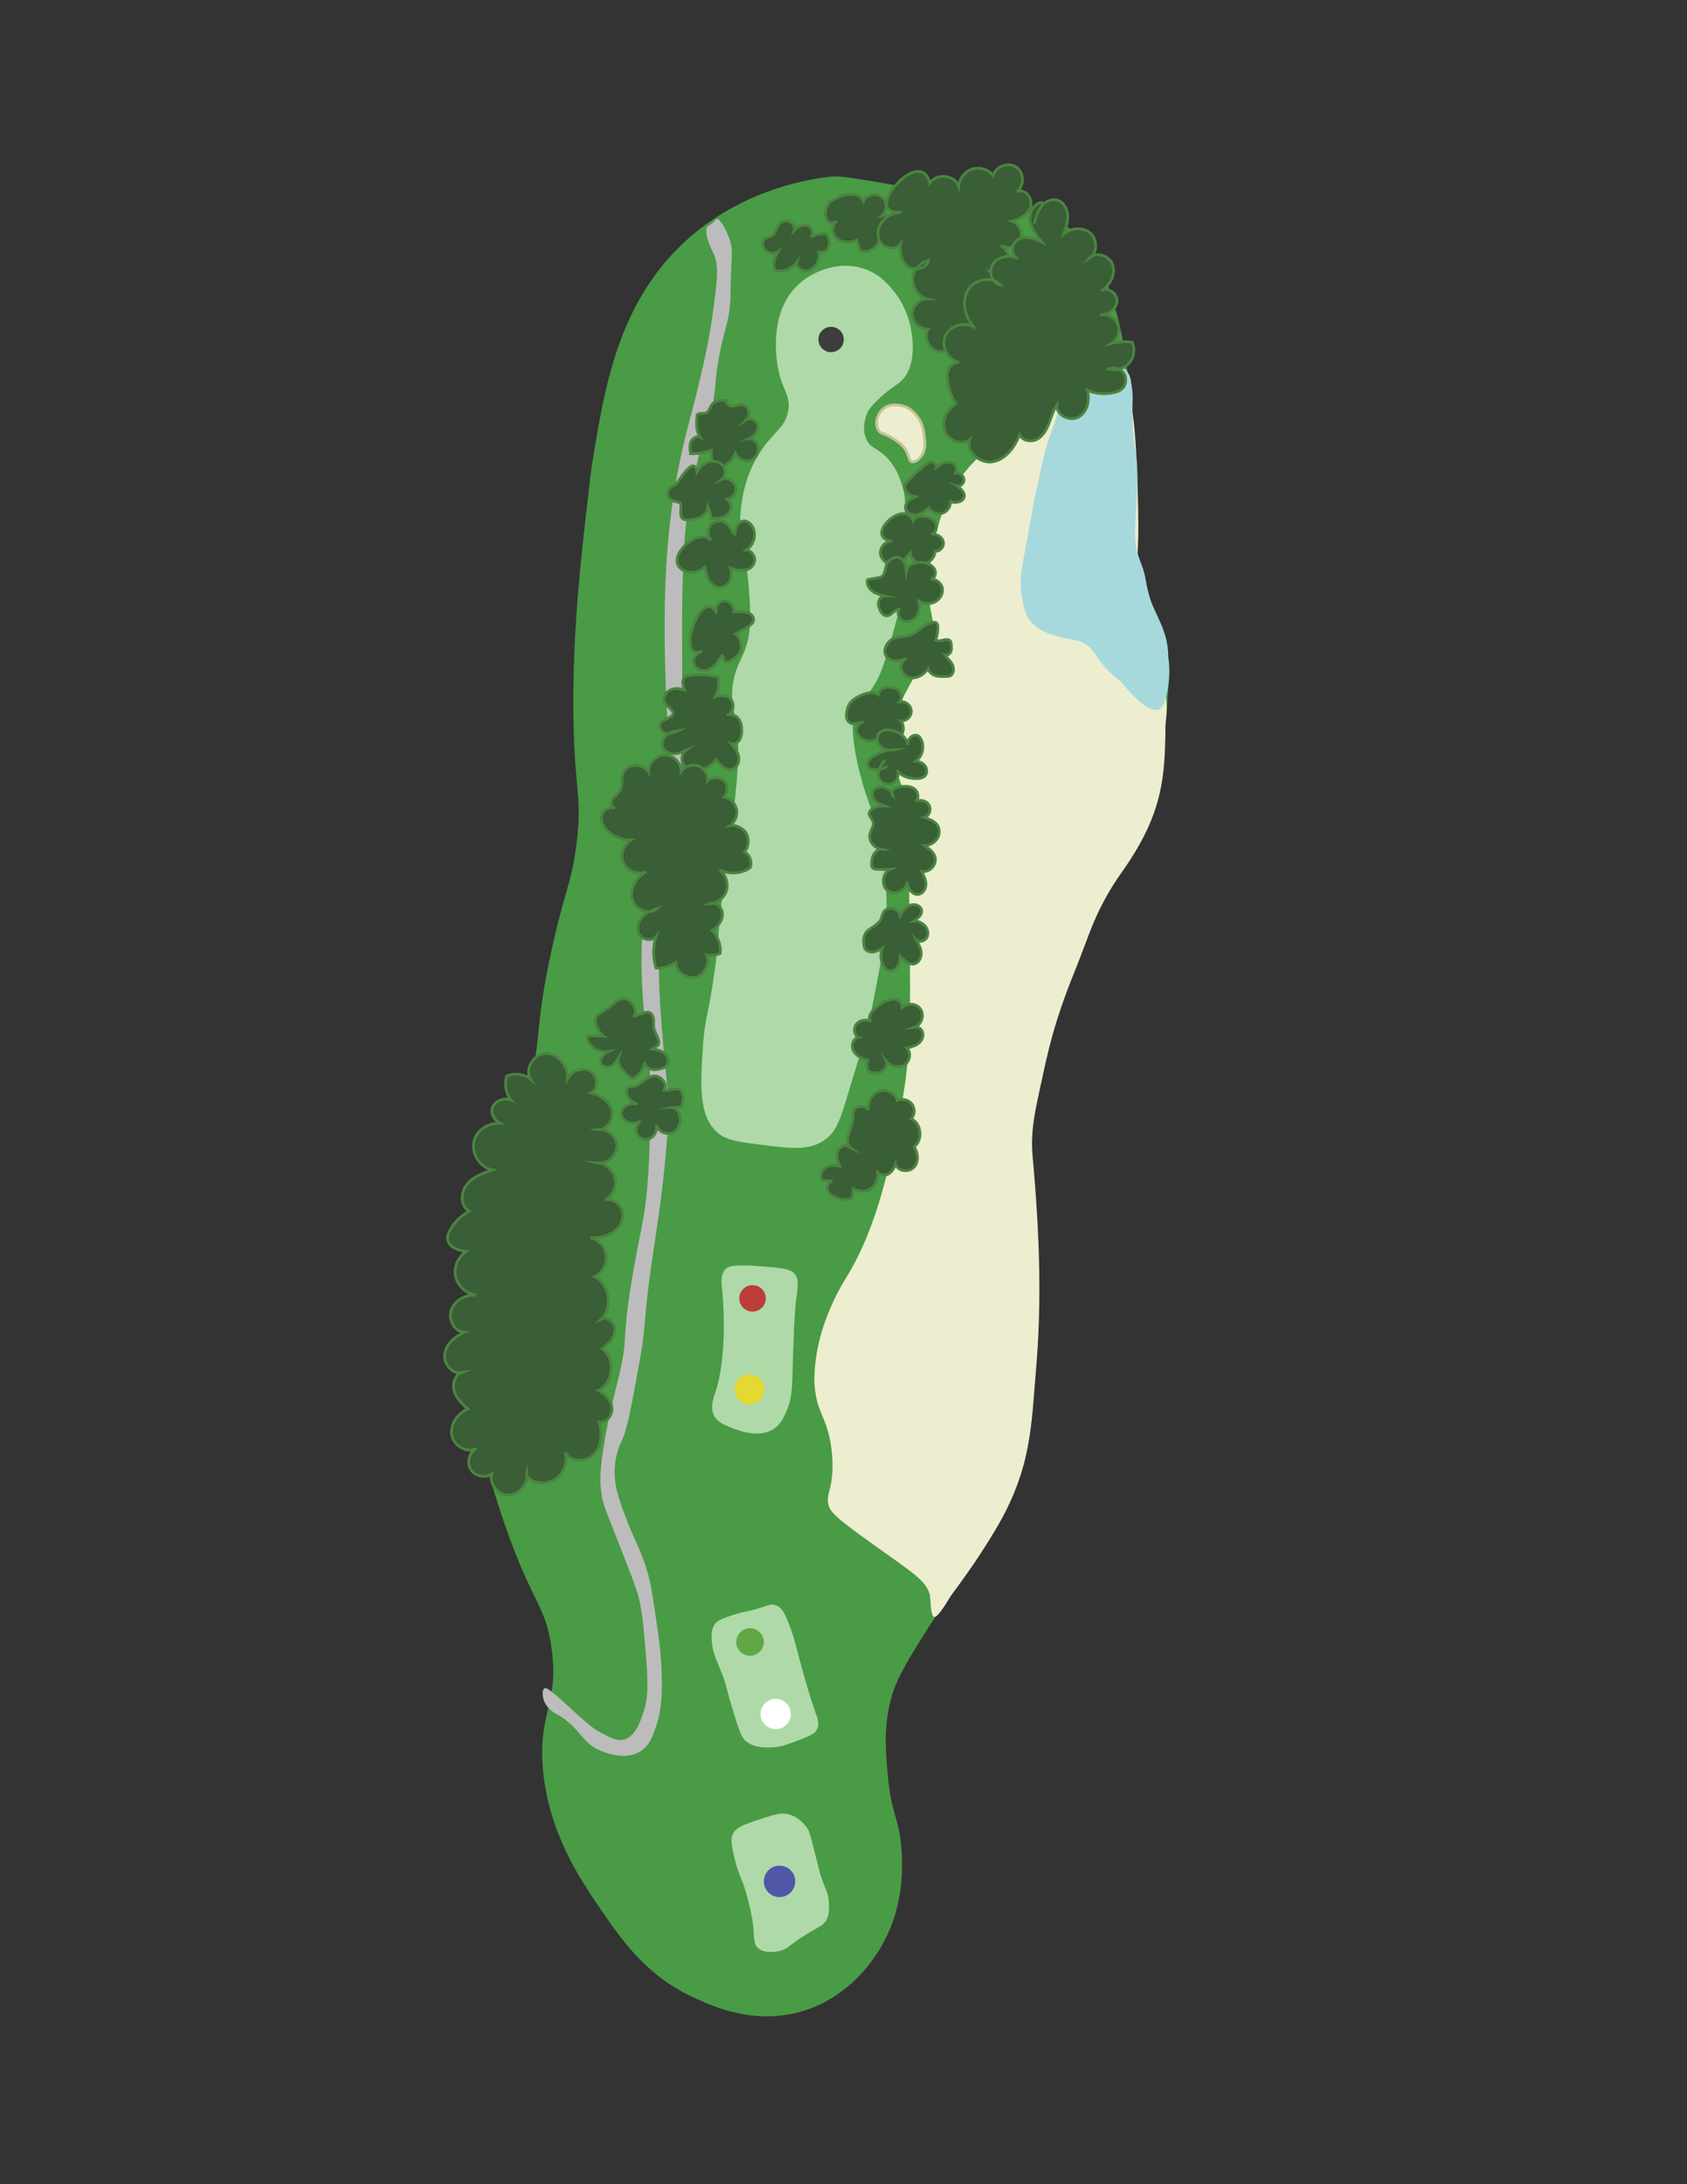 <?xml version="1.0" encoding="UTF-8"?> <svg xmlns="http://www.w3.org/2000/svg" xmlns:xlink="http://www.w3.org/1999/xlink" version="1.1" id="Layer_1" x="0px" y="0px" viewBox="0 0 612 792" style="enable-background:new 0 0 612 792;" xml:space="preserve"><rect x="0" y="0" width="612" height="792" fill="#333333" stroke="none"/> <style type="text/css"> .st0{display:none;} .st1{fill:#499B45;} .st2{fill:#AFD9A8;} .st3{fill:#ECEECF;} .st4{fill:#A7D9DC;} .st5{fill:#ECEECF;stroke:#C2C49B;stroke-miterlimit:10;} .st6{fill:#BCBCBC;} .st7{fill:#3A5E35;stroke:#4B8441;stroke-miterlimit:10;} .st8{fill:#BC3D39;} .st9{fill:#E5D832;} .st10{fill:#5FA845;} .st11{fill:#FFFFFF;} .st12{fill:#4F57A6;} .st13{fill:#3D3D3D;} </style> <g id="iYGzBi_00000096036718995629768690000011303229908648169859_" class="st0"> <image style="display:inline;overflow:visible;" width="264" height="610" id="iYGzBi_00000085236926627025152270000001134146647089205170_" transform="matrix(1.142 0 0 1.142 155 47.705)"> </image> </g> <path class="st1" d="M215,167c4.2-25.8,9.1-55.9,32-78c22.2-21.5,50-24.5,55-25c4.6-0.4,20.8,2.7,53,9c22,4.3,31.4,6.5,39,15 c4.8,5.4,6.6,10.9,10,22c1.4,4.4,6.3,21.1,6,45c-0.2,14.1-2,16.1-1,29c0.4,4.9,1,13.4,4,24c4.1,14.7,7.7,15.7,10,27 c1.5,7.6,1,13.7,0,26c-0.9,11.1-1.9,22.5-6,35c-4.6,14.1-8.4,14.7-18,33c-2.4,4.6-11.5,22.5-18,47c-2.9,11-6.5,25.2-7,44 c-0.4,15.7,1.9,16.4,2,41c0,11.6-0.4,21.2-1,33c-0.8,15.7-1.1,23.5-2,28c-3.3,17.2-10.5,29.7-16,39c-7.3,12.3-9.1,11.6-22,32 c-8.3,13.1-10.6,18.1-12,24c-2.4,9.6-1.7,17.7-1,26c1.3,15.2,4.2,15.9,5,27c0.4,5.7,1.5,21.6-8,37c-2.4,3.9-10.7,16.7-27,22 c-18.2,5.8-34-1.7-41-5c-17.1-8.1-25.8-21-34-33c-6.6-9.8-17.8-26.2-20-49c-2-21.3,6.1-24.2,3-45c-2.1-14.3-6.4-15.5-15-39 c-3-8.2-9.7-26.8-13-50c-1.8-13-4.6-33,0-57c5.1-26.2,12.7-24.5,20-56c4.6-19.9,1.9-21.8,8-50c4.7-21.8,7.1-23.9,9-38 c2.5-18.2-0.7-19.2-1-49c-0.2-29.2,2.6-54.4,5-75C214,174.6,214.4,170.4,215,167z"></path> <path class="st2" d="M285.9,149.1c1.1-5.8-2.1-7.2-3.7-15.8c-0.4-2.4-3.3-18.5,6.1-28.8c4.1-4.5,9.1-6.3,11-6.9 c2.2-0.7,8-2.4,14.6,0c5.3,1.9,8.3,5.5,10.1,7.7c1.9,2.3,4.7,6.4,6.1,12.2c0.5,2.2,3.2,14-2.8,20.3c-1.9,2-3.4,2.1-8.1,6.5 c-3.4,3.1-4.1,4.5-4.5,5.3c-0.2,0.5-2.4,5.3-0.4,9.7c1.5,3.3,3.8,3,7.3,6.5c4.1,4.2,5.4,9.2,6.1,11.8c1.2,4.7,0.5,7.1,0,14.6 c-0.8,13.1,1,12.4,0,21.5c-0.5,4.5-2,9.6-4.9,19.9c-2.4,8.5-3.6,11.3-5.3,14.2c-3.4,5.8-5,5.4-6.9,9.3c-1,2.1-2.7,6.8,1.2,22.7 c2.6,10.5,4.2,12.1,6.5,20.7c2.7,10.2,3,18.2,3.2,23.1c0.6,12.1-1.1,20.9-4.5,38.5c-1.9,10-4.5,18.6-9.7,35.7 c-2.6,8.6-4.1,12.9-8.5,15.8c-5.5,3.7-12.4,2.8-21.9,1.6c-9-1.1-13.4-1.7-16.6-4.5c-6.9-6-6.2-17.2-5.3-31.2 c0.6-9.8,1.8-10.4,4.1-26.4c1.9-13.2,1.1-13.2,3.2-30.4c2-16.5,2.8-17.3,4.1-30.4c1.2-12.4,1.8-18.6,1.2-25.1 c-0.9-10.3-2.9-12.6-1.6-19.9c1.3-7.5,4.1-8.6,5.7-17c0.2-1.3,0.9-5.3,0-16.6c-1.4-17.2-3.6-16.8-3.2-25.1 c0.2-3.7,0.6-14.6,7.3-24.7C280.6,156.4,284.7,155.4,285.9,149.1z"></path> <path class="st3" d="M408,133.7c-5.5-5.3-26.9,9.6-41,21.5c-12.2,10.3-19.7,16.7-24.3,28.4c-3.3,8.4-7.6,25.7-4.9,38.5 c0.3,1.6,1.3,5.4,0.4,10.1c-0.9,5-3.1,7.7-6.1,12.6c-1.5,2.5-6.5,10.8-8.1,17.8c-2.1,9.1,1.2,16.7,2.8,21.5 c2.8,7.8,2.9,23.2,3.2,53.9c0.3,29.5,0.5,44.3-2.8,61.7c-4,20.9-8.4,44.5-20.3,63.7c-1.2,2-9.2,14.7-11,30c-0.4,3.6-0.8,7.3,0,12.2 c1.2,7,3.7,8.6,5.3,17c1,5.4,0.8,9.6,0.8,10.5c-0.3,7.2-2.1,8.4-1.6,11.8c0.4,3.1,2.2,5,16.2,15c14.8,10.6,19.2,13.1,20.7,18.3 c0.3,1,0.2,7.9,1.6,8.1c1.6,0.2,5.5-6.9,6.1-7.7c5.7-7.7,11.3-15.7,16.6-24.7c12.6-21.5,12.5-36.8,14.2-56.8 c2.1-24.1,1.5-48.1-1.2-77.9c-0.8-8.9,0.8-15.8,2.8-25.1c2.6-11.8,4.5-22.3,12.6-42.2c5.3-13,7.2-21.8,17-35.7 c15-21.1,15.6-34.6,15.8-52.7c0-2.8,0.7-4.4,0.4-8.5c-1.7-23.3-7.9-30.7-10.1-49.1c-1-8.3,0.4-3.5-0.4-29.2 c-1.1-34.7-3.1-25.5-2.4-36.1C410.6,137,409.3,135,408,133.7z"></path> <path class="st4" d="M407.6,133.3c-4-3-14.8,3.8-20.7,10.5c-3,3.5-3.1,6.3-5.3,12.2c-2,5.2-2.8,8.7-5.7,21.9 c-1.2,5.5-0.1,0.5-4.9,26.4c-0.4,2.4-1.2,6.3-0.4,11.4c0.6,3.9,1.2,7.7,4.1,10.5c3.8,3.8,10.6,5,14.2,5.7c1.2,0.2,2.5,0.4,4.1,1.2 c2.9,1.5,4,3.8,5.7,6.1c3,4.3,6.4,6.8,8.1,8.1c0,0,12.9,17.1,15.8,6.9c1.4-4.8,2.1-10,1.2-16.2c0-9-4.6-14.9-6.5-20.7 c-2-6.3-1.2-7.4-3.2-12.6c-3.4-8.6-2.3-11.1-1.6-26.8c0.7-16.3-2.2-15.1-1.6-33.7C410.9,139.5,409.7,135,407.6,133.3z"></path> <path class="st5" d="M318.7,156c-1.3-2-0.7-5.3,1.2-7.3c2.6-2.7,6.5-1.8,7.3-1.6c3.2,0.7,4.9,3.1,5.7,4.1c1.9,2.5,2.2,5.1,2.4,7.3 c0.3,2.3,0.5,4.5-0.8,6.5c-0.8,1.2-2.4,2.8-3.7,2.4c-1.2-0.3-0.8-2.1-2.4-4.5c-1.1-1.7-2.5-2.6-4.1-3.7 C321,157,319.7,157.6,318.7,156z"></path> <path class="st2" d="M259.5,504.9c4.6-13.7,2.8-34.5,2.4-38.1c-0.2-1.9-0.5-4.6,1.2-6.5c1-1.1,2.8-1.9,12.2-1.2 c7.6,0.6,11.4,0.9,13,2.8c1.7,2.2,1.1,4.6,0.4,10.5c-0.5,4.7-0.8,11.8-1.2,26c-0.2,4.9-0.2,9-2.4,13.8c-1.1,2.3-2,4.2-4.1,5.7 c-5.5,4-13.4,0.7-16.2-0.4c-2.4-1-4.5-1.9-5.7-4.1C257.5,510.3,258.9,506.8,259.5,504.9z"></path> <path class="st2" d="M262.3,607.9c-2-5.4-3.7-7.9-4.1-13c-0.2-2.8,0.1-4.6,1.2-6.1c0.5-0.7,1.3-1.4,5.3-2.8 c4.7-1.7,5.5-1.3,10.5-2.8c3.7-1.1,4.6-1.7,6.1-1.2c2.2,0.7,3.3,3,4.1,4.9c2.6,6,3.5,10.6,4.5,14.2c3.7,14,6.1,20.3,6.1,20.3 c0.5,1.3,1.4,3.6,0.4,5.7c-0.5,1.1-1.5,1.9-6.1,3.7c-4.8,1.8-7.2,2.7-9.7,2.8c-2.7,0.1-6.6,0.3-9.7-2c-1.6-1.2-2.4-2.7-4.9-11 C262.9,610.4,263.7,611.5,262.3,607.9z"></path> <path class="st6" d="M256.7,82.2c0.4-0.4,1.8-1.1,3-2.6c0.1-0.1,0.1-0.2,0.3-0.2c1.1-0.3,3.7,4.1,4.9,8.1c0.8,2.7,0.6,4.5,0.4,9.3 c-0.5,10.5-0.1,9.2-0.4,13c-0.6,7.1-1.8,8.6-3.7,17.8c-2.4,12-0.9,11.4-3.2,21.5c-1.6,7-2.4,7.7-4.9,17.8c-0.7,3-1.8,7.7-2.8,13.4 c-1.8,10.1-2.2,18.1-2.4,23.5c-0.7,17.3-0.4,27.8-0.4,43.8c-0.1,19-0.1,28.5-0.8,35.3c-0.9,8-2.6,12.9-4.9,29 c-1.1,7.8-1.6,12.4-2,16.4c-0.3,3.1-0.8,10.5-0.8,20.3c0,12.4,1,23.5,2,34.5c0.8,8.7,1,9.5,1.2,14.2c0.4,9.6-0.3,17.1-0.8,22.7 c-1.5,15.6-3.4,27.4-4.5,34.5c-3.7,24.7-2.2,24.5-4.9,39.3c-2.9,16-4.3,24-6.5,28.8c-0.5,1.1-2,4.2-2.4,8.5 c-0.6,5.6,0.8,10,1.6,12.6c4.6,14,7.3,16.6,10.1,26c1.4,4.6,2.1,10,3.7,20.7c1.2,8.3,1.6,13.9,1.6,19.9c0,6.6-0.5,10.9-2,15.4 c-1.4,4-2.5,7.3-5.7,9.3c-4.8,3.1-10.9,1.1-13,0.4c-8.7-2.8-8.3-8.8-17.4-13.8c-0.8-0.5-3.3-1.8-4.5-4.5c-0.8-1.9-0.9-4.4,0-4.9 c0.7-0.4,1.9,0.6,4.1,2.4c4,3.5,6.9,6.2,8.1,7.3c2.9,2.6,5.1,4.7,8.5,6.5c3.4,1.8,5.7,3,8.1,2.4c4.4-1.1,6.3-7.3,7.3-10.5 c1.4-4.5,1.6-8.7,0.8-19.1c-0.9-11-1.3-16.5-2.8-22.3c-0.8-3.1-3.1-9-7.7-20.7c-4.1-10.5-5.1-12.4-5.7-16.6c-0.7-4.8-0.5-9,0.8-17 c1.9-12.3,4.1-19.3,5.7-26.4c3.3-14.1,0.8-12.1,4.5-34.1c2.7-16.5,4.5-20.5,5.7-34.5c0.5-5.8,0.6-11.1,0.8-16.2 c0.2-7.6,0.5-15.8,0-25.1c-0.5-9.3-1.1-8.6-2-19.9c-0.7-9.1-1.6-20.2-0.4-33.3c0.3-3.1,1.3-8.7,3.2-19.9c4.3-24.5,5.6-28.1,6.1-37.3 c0.4-7.4-0.2-9.2-0.8-22.3c-0.1-1.3-1.2-24.9-0.4-43.8c0.4-9.8,1.4-31.9,8.5-58.4c1.1-4.2,6.8-24.8,8.9-41.4 c1.4-10.5,2.1-15.8,0-20.3C258.4,91.3,254.9,83.9,256.7,82.2z"></path> <path class="st2" d="M266.4,673.6c-1-4.6-1.5-6.9-0.4-8.9c1.3-2.3,4.4-3.3,10.5-5.3c4.6-1.5,6.9-2.2,9.3-1.6c4.2,1,6.5,4.3,6.9,4.9 c0.9,1.3,1.2,2.4,2,5.7c1.9,7.2,2.8,10.8,2.8,11c1.8,5.7,3,6.6,3.2,10.5c0.1,2.1,0.2,4.1-0.8,6.1c-1.3,2.5-3,2.6-8.5,6.1 c-5.3,3.4-5.6,4.6-8.5,5.3c-0.8,0.2-5.6,1.3-8.1-1.2c-1.5-1.6-1.1-3.5-1.6-8.1c-0.4-3.5-1-5.8-2-9.7 C269.4,681,267.9,680.2,266.4,673.6z"></path> <path class="st7" d="M284.3,80.2c2-0.6,4.5,1.4,3.8,3.4c1.3-1.4,3.2-2.4,4.9-1.8c1.8,0.6,2.5,3.4,0.9,4.3c1.8-1.1,3.9-1.6,6-1.3 c0.8,1.4,1.3,3.1,0.8,4.6s-2.3,2.6-3.7,2.1c0.6,2.8-1.2,6-4,6.6c-1.9,0.4-4.4-1.1-3.9-3c-1.5,2-3.9,3.2-6.4,3.2 c-0.6,0-1.2-0.1-1.6-0.5c-0.3-0.4-0.4-0.9-0.4-1.4c0-1.8,0.5-3.5,1.4-5c-2,1.4-5.3-0.3-5.4-2.7c-0.1-3,2.5-2.3,3.9-3.7 C281.9,83.3,281.9,80.9,284.3,80.2z"></path> <path class="st7" d="M313.2,73c1.1-2.3,4.6-3.2,6.6-1.6c2.1,1.6,2.2,5.1,0.2,6.8c1.3-0.3,2.7-0.3,3.9,0.3c1.2,0.6,2.1,1.8,2.1,3.1 c0,2.4-2.9,3.9-5.3,3.8c-0.5,0-1,0-1.3,0.3c-0.3,0.3-0.3,0.7-0.4,1.1c-0.5,2.9-3.8,5.1-6.7,4.3c-0.7-1.3-1.2-2.6-1.5-4 c-2.3,0.9-5.1,1-7.1-0.5c-2-1.5-2.3-5.1-0.1-6.3c-4.7,2.7-5.5-5-2-7.4C304.6,70.8,311.3,68.7,313.2,73z"></path> <path class="st7" d="M337.3,66.5c2.2-3.9,9.2-3.1,10.5,1.1c0.2-2.8,2.2-5.4,4.9-6.3c2.7-0.8,5.8,0.1,7.6,2.3c1-3.3,5.5-5,8.4-3 s3,6.8,0.2,8.9c2.7-1.4,5.9,2.3,5,5.3s-3.9,4.6-6.9,5.4c2.7,0.8,4.3,4.2,3.1,6.7s-4.8,3.6-7.1,2.1c2.4,1.5,4,4.5,3.2,7.2 c-0.8,2.7-4.5,4.3-6.8,2.7c2.3,3.2,0.7,8.4-3,9.8c-1.9,0.7-4.8-0.9-3.8-2.6c1,2.3,1.6,4.7,1.7,7.1c0.1,2.4-0.3,5.1-2,6.8 c-1.7,1.7-5.2,1.7-6.3-0.4c1.8,3.3-1.1,8.1-4.9,7.9c-3.8-0.1-6.4-5.1-4.3-8.2c-2.9,0.2-5.8-2.3-5.9-5.2c-0.1-2.9,2.5-5.7,5.5-5.7 c-3.1-0.8-5.4-4-5.3-7.2c0.1-3.2,2.6-6.1,5.8-6.8c-0.7,3-4.9,4-7.4,2.3c-2.5-1.8-3.3-5.2-2.8-8.3c-1.7,2.2-5.5,1.9-7.1-0.3 c-1.7-2.2-1.3-5.5,0.4-7.7c1.7-2.2,4.5-3.3,7.2-3.6C311.4,78.7,334.1,52,337.3,66.5z"></path> <path class="st7" d="M375.2,81.1c0.6-2.1,1.2-4.3,2.5-6.1s3.6-3,5.7-2.5c2.3,0.6,3.7,3,3.9,5.4c0.2,2.4-0.6,4.7-1.4,6.9 c2.7-2.2,7.1-2.6,9.7-0.2c2.6,2.3,2.6,7.3-0.5,9.1c2.4-2.8,7.6-1,8.6,2.5c1.1,3.5-1.1,7.3-4.2,9.3c2.3-1.7,6,1,5.7,3.8 c-0.3,2.9-3.3,4.9-6.1,4.9c2.6-0.5,5.4,1,6.4,3.4s0,5.5-2.2,6.9c2.4-0.6,5-0.7,7.4-0.4c1.2,2.5,0.7,5.6-1.1,7.6s-4.8,2.9-7.4,2.1 c1.9-0.9,4.5-0.1,5.6,1.7c1.1,1.8,0.7,4.4-1,5.7c-0.8,0.7-1.9,1-2.9,1.2c-3.2,0.7-6.5,0.4-9.5-0.9c1.1,3.5,0.1,7.9-3.1,9.7 c-3.2,1.8-8.2-0.6-7.9-4.3c-1.4,2-2,4.4-2.9,6.7c-0.9,2.3-2.2,4.6-4.3,5.7c-2.2,1.1-5.3,0.6-6.3-1.7c-1.7,4.4-4.9,8.8-9.5,9.8 c-4.6,1-10.2-3.5-8.6-8c-3,2.3-7.9,0.3-9.1-3.3c-1.2-3.6,0.9-7.7,4.1-9.7c-1.5-2.4-2.6-5.2-3-8c-0.2-1.6-0.3-3.2,0.4-4.7 c0.7-1.4,2.2-2.5,3.8-2.3c-4.1-0.8-6.8-6-5-9.8c1.8-3.8,7.4-5.2,10.7-2.6c-3.4-3.5-5-9.1-2.8-13.4c2.2-4.3,9-5.9,12.2-2.2 c-3.3-0.5-4.7-5.1-2.8-7.8c1.9-2.7,6-3.3,9-1.9c-2.9-0.8-2.5-5.5,0.1-6.9c2.6-1.4,5.8-0.4,8.5,0.9c-1.9-2.3-3.9-4.9-4.3-7.9 c-0.3-3,1.8-6.5,4.8-6.4"></path> <path class="st7" d="M259,146c1.3-0.8,3-0.9,4.6-0.8c-0.5,1.1,1,2.2,2.2,2.1c1.2-0.1,2.4-0.7,3.6-0.5c2.2,0.4,3.1,3.7,1.5,5.3 c1.6-1,3.9,0.6,4,2.5s-1.4,3.6-3.1,4.4c0.7-0.1,1.5,0.3,2,0.8c1.9,1.8,1.5,5.3-0.6,6.7c-2.2,1.4-5.5,0.2-6.4-2.2 c-0.7,1.4-1.5,2.9-2.8,3.8c-1.2,1-3.1,1.4-4.4,0.4c-1.6-1.1-1.6-3.4-1.5-5.3c-2.4,1-5,1.4-7.6,1.3c-0.2-1.4-0.4-2.9,0.1-4.2 s2.1-2.4,3.4-1.8c-1.5-2.1-1.4-4.9-1.2-7.5c0.1-1.8,2.6-0.6,3.6-1.4C257.8,148.6,257.6,146.8,259,146z"></path> <path class="st7" d="M337.7,167.4c1.1,0,2.3,1,2,2.1c1-0.8,2.2-1.6,3.4-1.8c1.1-0.2,2.3-0.1,3.1,0.7c0.8,0.7,1.1,2.1,0.4,3 c1.4-0.1,2.9,0.9,3.1,2.3c0.2,1.4-1.2,2.9-2.6,2.5c1.4,0.9,3,2.3,2.7,3.9c-0.4,2-3.1,2.5-5,1.8c0.1,1.9-1.2,3.7-3,4.2 c-1.8,0.5-3.9-0.3-4.8-2c-1.3,1.1-2.8,2.3-4.5,2.6c-1.7,0.3-3.8-0.7-4-2.4c-0.2-1.1,0.5-2.3,1.4-3c0.9-0.7,2-1.1,3.1-1.4 c-2.3,0.8-5.1-1.5-4.8-3.9C328.5,174.8,336.4,167.4,337.7,167.4z"></path> <path class="st7" d="M252.8,171.2c0.9-1.7,2.3-3.1,4.1-3.7c1.8-0.6,4-0.2,5.2,1.2c1.2,1.4,1.2,3.9-0.3,5.1c1.9-0.8,4.4,0.5,5,2.5 s-0.9,4.4-3,4.7c0.9,0.8,1.5,2,1.4,3.2c-0.2,1.5-1.4,2.7-2.8,3.3s-3,0.5-4.5,0.5c0-1.5-0.4-2.9-1.1-4.3c-0.1,1.6-1.2,3-2.6,3.8 s-3,1-4.6,1c-0.6,0-1.3,0-1.8-0.3c-1.7-1.1-0.3-3.9-1-5.8c-0.1-0.4-4-0.4-4.5-2.6c-0.8-3.1,2-3.1,3.4-4.8 C246.5,174.2,251.9,164.7,252.8,171.2z"></path> <path class="st7" d="M331.2,188.8c0.6-1.3,2.3-1.7,3.7-1.6c1.7,0.1,3.5,0.8,4.4,2.3c0.9,1.5,0.3,3.8-1.4,4.2 c1.8-0.2,3.8,0.9,4.3,2.6c0.5,1.8-1.2,3.9-3,3.5c0,2.3-1.9,4.4-4.2,4.6c-2.3,0.2-4.5-1.6-4.8-3.9c-1.5,1.9-3.2,3.9-5.6,4.2 c-2.4,0.3-4.9-1.5-5.2-3.9c-0.3-2.4,2-4.8,4.4-4.5C312.8,195,327.9,180.5,331.2,188.8z"></path> <path class="st7" d="M246.6,205.8c1.3,1.4,3.4,1.9,5.3,1.6c1.4-0.2,2.8-0.8,3.8-1.8c0.3,1.6,0.6,3.3,1.4,4.7 c0.8,1.4,2.2,2.6,3.8,2.7c1.6,0.1,3.2-0.9,3.9-2.4c0.7-1.4,0.7-3.2,0.2-4.7c1.6,0.7,3.3,1,5,0.8c0.5-0.1,1-0.2,1.4-0.3 c1.5-0.6,2.5-2.2,2.4-3.8c-0.2-1.6-1.5-3-3.1-3.2c2.7-1.6,3.8-5.4,2.4-8.2c-0.6-1.2-1.7-2.2-3-2.3c-2.2-0.1-3.4,2.6-3.5,4.8 c-1.2-0.8-1.6-2.4-2.6-3.5c-1.5-1.6-4.3-1.7-5.9-0.2c-1.6,1.5-1.6,4.3-0.1,5.9C253.5,191.2,242.2,201.2,246.6,205.8z"></path> <path class="st7" d="M322.1,203.8c1.1-1.4,3.1-2.2,4.6-1.4c1.5,0.9,1.9,2.9,2.1,4.7c0.4-2.7,3.9-3.6,6.6-3c1.5,0.3,3,1,3.7,2.4 c0.7,1.4,0,3.4-1.5,3.6c2-0.3,4,1.4,4.3,3.3c0.3,2-1,4-2.8,4.9s-4,0.7-5.8-0.3c0.4,1.8,0.3,3.7-0.6,5.2s-2.8,2.6-4.6,2.1 c-1.7-0.5-2.9-2.7-1.9-4.3c-1.7-0.2-2.7,2.2-4.4,2.3c-1.3,0.1-2.2-1.2-2.7-2.4c-0.4-1-0.6-2-0.3-3c0.3-1,1.2-1.8,2.2-1.8 c-1.6-0.4-3.2-0.8-4.5-1.7c-1.3-1-2.2-2.6-1.8-4.2c0.1-0.2,4.8-0.6,5.4-1.3C321.3,207.9,321,205.2,322.1,203.8z"></path> <path class="st7" d="M260,222.5c-0.9-1.8,0.5-4.3,2.5-4.6c2-0.3,4,1.7,3.7,3.8c1.4,0.3,2.9,0.1,4.4,0.3c1.4,0.2,3,1.3,2.8,2.8 c-0.1,1.2-1.3,2-2.3,2.6c-1.4,0.8-2.9,1.7-4.3,2.5c2.3,1.7,2.8,5.3,1,7.5c-0.7,0.9-1.7,1.5-2.6,2.1c-0.9,0.5-2.3,0.9-2.6,0 c-0.3-0.7,0-2-0.7-1.8c-0.9,1.4-1.8,2.8-3,3.9c-1.2,1.1-2.9,1.8-4.5,1.4c-1.6-0.3-3-1.8-2.8-3.5c0.2-1.6,1.7-2.7,3.1-3.5 C244.5,240.3,254.8,211.5,260,222.5z"></path> <path class="st7" d="M338.4,225.7c0.4-0.1,0.9-0.1,1.2,0.1c0.5,0.3,0.6,0.9,0.6,1.5c0.1,1.7-0.2,3.3-0.8,4.9 c1.8,0.7,4.3-1.2,5.4,0.3c0.2,0.4,0.3,0.8,0.3,1.3c0.1,0.9,0.2,1.8-0.2,2.6c-0.4,0.8-1.3,1.4-2.1,1.1c0.8,1.2,2.1,2.2,2.7,3.5 s0.6,3.3-0.7,4c-0.5,0.3-1.1,0.3-1.7,0.3c-1.3,0-2.6,0.1-3.8-0.3c-1.2-0.4-2.3-1.3-2.6-2.6c-1.1,1.6-2.7,2.9-4.6,3.3 s-4.1-0.5-4.9-2.2c-0.9-1.7,0-4.2,1.8-4.7c-2.5,0.9-5.7,1.5-7.3-0.6c-1.7-2-0.2-5.3,2.1-6.5c2.3-1.2,4.8-0.6,7.1-1.7 C333.8,228.7,334.9,226.2,338.4,225.7z"></path> <path class="st7" d="M321.5,249.3c1.5-0.3,3.2,0,4.4,1c1.1,1,1.5,3,0.5,4.2c2-0.4,4.1,1.2,4.2,3.3s-1.9,3.8-3.9,3.6 c1.9,2,1,5.7-1.4,6.9c-2.5,1.2-5.7-0.3-6.7-2.8c0.5,0.8,0.1,2-0.7,2.5c-0.8,0.6-1.8,0.7-2.7,0.6c-1.8-0.1-3.7-1.2-4.3-2.9 c-0.6-1.7,0.7-4,2.5-3.9c-2.6-0.1-4.4,1.8-6-0.7c-0.8-1.2-0.1-4.4,0.6-5.6c1.6-2.9,8.4-5.7,10.7-3.6 C319,250.3,320,249.5,321.5,249.3z"></path> <path class="st7" d="M240.8,253.6c0-1.6,1.3-3,2.8-3.6c1.5-0.6,3.2-0.3,4.7,0.2c-0.6-1.6-1.1-3.7,0.2-4.7c0.5-0.3,1-0.4,1.6-0.5 c3.5-0.5,7.1-0.3,10.5,0.6c0.3,2.4,0,4.9-1.1,7c2-0.8,4.7-0.4,5.9,1.4s0.4,4.8-1.7,5.3c1.4-0.6,3.2,0,4.1,1.2c1,1.2,1.3,2.8,1.3,4.4 c0,1.2-0.2,2.4-0.8,3.4s-1.9,1.7-3,1.4c1.2,1.4,2.4,2.9,2.7,4.7c0.3,1.8-0.5,3.9-2.2,4.5c-2.3,0.8-4.5-1.4-5.9-3.4 c-1.5,1.6-3.2,3.1-5.3,3.7s-4.6,0.3-6.1-1.3c-1.5-1.6-1.5-4.5,0.3-5.8c-1.4,0.6-2.8,1.2-4.3,1.2s-3.1-0.6-3.8-1.9 c-0.8-1.4-0.4-3.4,0.8-4.6c1.1-1.2,2.8-1.7,4.5-1.9c-1.1,0.5-2.2,1.1-3.4,1.1c-1.2,0.1-2.5-0.5-3-1.6c-1.6-3.8,4.2-3.5,4.6-5.6 C244.4,257.1,240.8,256,240.8,253.6z"></path> <path class="st7" d="M321.2,275.9c-0.9,0.2-1.3,1.1-1.7,1.8c-0.5,1-0.9,2-0.9,3.1c0,2.2,2.4,4,4.5,3.5c2.1-0.5,3.4-3.2,2.4-5.2 c1.3,2.5,4.5,3.3,7.3,3.2c0.9,0,1.9-0.2,2.6-0.8c1-0.9,1-2.6,0.3-3.7c-0.8-1.1-2.2-1.7-3.5-1.8c2.5-1.7,3.3-5.4,1.9-8 c-0.2-0.4-0.5-0.8-0.9-1.1c-0.9-0.6-2.1-0.3-2.9,0.5c-0.7,0.7-1,1.8-1.1,2.9c0-2.7-2.6-4.7-5.2-5.4c-1.7-0.5-3.9-0.4-5,0.9 c-1.2,1.4-0.8,3.8,0.6,5s3.5,1.4,5.3,1c-3,0-6,1-8.5,2.7c-1.2,0.9-2.3,2.6-1.3,3.7c0.2,0.3,0.6,0.5,0.9,0.6c2,0.7,4.3,0.3,5.9-1.1"></path> <path class="st7" d="M317,293c1.2-0.6,2.6-0.7,4-0.7c-1.3-0.5-2.6-1-3.5-1.9c-0.9-1-1.4-2.5-0.7-3.7c0.4-0.6,1-1,1.6-1.2 c2.3-0.8,5.1,0.9,5.6,3.2c-0.7-0.7-0.4-1.9,0.3-2.6c0.7-0.6,1.7-0.8,2.7-0.9c1.7-0.2,3.6-0.1,4.9,1c1.3,1.1,1.6,3.5,0.2,4.4 c1.7-0.8,4-0.3,4.9,1.3c1,1.6,0.1,4.1-1.7,4.5c1.7,0.6,3.5,1.2,4.6,2.6c1.1,1.5,1.1,3.6,0.1,5.1c-1,1.5-2.8,2.5-4.6,2.5 c1.6,1.1,3.2,2.3,3.8,4.1c0.8,2.7-1.9,5.8-4.8,5.3c0.7,1.5,1.5,3,1.5,4.7c0,1.6-1.1,3.4-2.7,3.6c-2.3,0.3-3.9-2.2-4.1-4.5 c-0.3,3.1-4.6,5-7.1,3.1c-2.5-1.9-1.9-6.5,1-7.7c-1.6,0.1-3.3,0.1-4.9,0c-0.5,0-1-0.1-1.4-0.4c-0.5-0.4-0.6-1.2-0.5-1.9 c0.1-1.3,0.3-2.6,1.1-3.6c0.8-1,2.1-1.7,3.3-1.3c-2.3,0.1-4.5-1.6-5-3.8c-0.6-2.3,1.3-3.7,1.2-5.8C316.7,296.5,313.3,295,317,293z"></path> <path class="st7" d="M326.5,332.1c0.9-1.5,1.9-3.1,3.5-3.8c1.6-0.7,3.9-0.1,4.3,1.6c0.4,1.8-1.4,3.2-2.9,4.1 c1.3-0.1,2.6,0.4,3.6,1.2c1.3,1,2,2.8,1.4,4.4s-2.8,2.3-4,1.2c0.8,1.5,1.7,3,1.8,4.7c0.1,1.7-0.8,3.5-2.4,4c-2,0.5-3.8-1.2-5.2-2.8 c-0.1,1.3-0.3,2.7-1,3.8c-0.7,1.1-2.2,1.8-3.4,1.4c-0.8-0.3-1.4-1.1-1.8-1.9c-1-1.9-1.1-4.2-0.3-6.2c-1,0.6-2.1,1.2-3.3,1.4 c-1.2,0.1-2.5-0.3-3.1-1.3c-0.3-0.6-0.3-1.2-0.4-1.9c-0.3-5.3,3.1-4.8,5.8-7.9c1.2-1.4,0.7-3.7,2.8-4.5 C323.7,328.9,326.2,329.9,326.5,332.1z"></path> <path class="st7" d="M227.3,278.7c2.3-2,6.4-1.3,8,1.3c-0.2-3.2,2.7-6.2,5.8-6.2c3.2-0.1,6.1,2.9,6,6c1.3-1.9,3.9-2.9,6.1-2.1 c2.2,0.7,3.7,3.1,3.5,5.4c1.6-1.5,4.4-1.5,5.9,0s1.6,4.3,0,5.9c2.2,0.4,4.1,2.2,4.6,4.4c0.5,2.2-0.5,4.7-2.4,6 c2.3-0.4,4.9,0.9,6,2.9c1.1,2.1,0.8,4.9-0.7,6.6c2,1.1,2.9,3.8,2,5.8c-3.2,2.2-7.6,2.4-11.1,0.7c2.3,1.7,3.4,5,2.5,7.7 c-0.9,2.7-3.7,4.7-6.6,4.7c2.2-1.3,5.1,1,5.2,3.5s-1.7,4.7-3.8,6.1c2.2,2.1,3.3,5.3,3,8.3c-1.5,0.7-3.3,0.9-4.9,0.6 c1.3,3.1-0.8,7.2-4.1,8c-3.3,0.8-7-1.9-7.2-5.3c-2.1,1.4-4.6,2.1-7.1,2c-1.2-3.7-1.2-7.7,0-11.4c-1.5,1.9-5.1,1.2-6.2-1 c-1.1-2.2-0.1-5.1,1.8-6.7c1.4-1.2,3.2-1.9,4.9-2.5c-2.9,2.7-8.3,0.4-9.2-3.5c-0.9-3.9,1.7-7.9,5.2-9.8c-3,1.3-6.8-0.2-8.3-3.1 c-1.4-2.9-0.1-6.8,2.7-8.4c-2.8,0-5.7-1-7.9-2.8c-1.7-1.4-3.1-3.5-2.8-5.7c0.3-2.2,2.9-4,4.8-2.9c-3.4-3,1.1-4.6,2-6.8 C226.4,283.9,224.6,281,227.3,278.7z"></path> <path class="st7" d="M327.3,365.4c1.8-1.9,5.3-1.6,6.7,0.6c1.4,2.2,0.3,5.5-2.1,6.4c1.4-0.2,2.8,1,2.9,2.5c0.2,1.4-0.7,2.8-1.8,3.6 c-1.1,0.8-2.6,1.2-4,1.5c1.7,1.7,1.1,5-1,6.2c-2.1,1.2-5,0.5-6.5-1.4c0.5,1.2-0.1,2.6-1.1,3.4s-2.3,1-3.6,0.8 c-0.6-0.1-1.2-0.2-1.7-0.7c-1-0.9-0.6-2.5-0.2-3.8c-2-0.6-4.2-1.5-5.2-3.3c-1.1-1.8-0.3-4.8,1.8-5.1c-1.8-0.7-2-3.5-0.7-4.9 c1.3-1.4,3.5-1.6,5.3-0.9C312.1,367.9,326.2,357.1,327.3,365.4z"></path> <path class="st7" d="M315,402.6c-0.4-2.8,1.1-5.9,3.8-6.9c2.6-1,6.1,0.6,6.7,3.3c1.8-0.8,4.1-0.2,5.3,1.3c1.2,1.6,1.1,3.9-0.2,5.4 c3.7,1.7,4.3,7.7,1,10.1c1.5,2.3,1.8,5.6-0.1,7.5c-1.9,2-5.9,1.4-6.6-1.2c-0.6,1.5-1.4,3-2.8,3.7s-3.6,0.2-3.9-1.4 c0.7,2.3-0.1,4.9-2,6.4s-4.7,1.5-6.7,0.2c0,1-0.1,2-0.1,3.1c-1.6,1.3-4,1-5.9,0.2c-1.4-0.5-2.7-1.4-3.2-2.7s0.3-3.3,1.8-3.3 c-1.3-0.1-2.5-0.2-3.8-0.3c-1-1.4-0.3-3.6,1.2-4.6c1.5-1,3.4-0.9,5.1-0.5c-0.6-1.4-1.1-2.9-0.9-4.4s1.3-3,2.8-3.1 c1-0.1,2.1,0.6,2.8,1.2c-3.8-1.7-0.7-6.7-0.1-9.5c0.5-2.1-0.5-4.6,2-5.7C312.2,401.1,314.7,401,315,402.6z"></path> <path class="st7" d="M229.6,368.6c1.4-0.4,2.7-0.9,4.1-1.3c0.6-0.2,1.1-0.4,1.7-0.2c1,0.2,1.6,1.4,1.7,2.5s-0.1,2.1,0.1,3.2 c0.4,2.2,2.6,4.4,1.5,6.3c-0.7,0.4-1.4,0.8-2.1,1.2c1.5,0.3,3.2,0.6,4.4,1.6c1.2,1,1.9,2.8,1,4.2c-0.6,0.9-1.6,1.3-2.6,1.5 c-1.1,0.3-2.3,0.4-3.4,0.1c-1.1-0.4-2.1-1.3-2.1-2.5c-0.4,2.1-1.7,4.1-3.4,5.4c-0.2,0.2-0.5,0.4-0.8,0.4c-0.4,0-0.8-0.2-1.1-0.5 c-2.3-1.7-5-4.2-4.2-7c-0.7,1.1-1.4,2.3-2.6,3c-1.1,0.7-2.8,0.6-3.6-0.5c-1.1-1.6,0.6-3.8,2.4-4.7c-3,0.4-6.1-1.2-7.4-4 c-0.2-0.5-0.4-1.1,0-1.5c0.2-0.2,0.6-0.2,0.9-0.2c1.6,0,3.2,0,4.8,0.1c-1.7-1.3-3.8-5.1-2.6-7.2c0.2-0.4,4.2-2.9,5-3.5 c1.9-1.5,3.5-3.7,6.4-2.5C228.8,362.7,232.3,367.7,229.6,368.6z"></path> <path class="st7" d="M240.4,391.6c1,1,1.3,2.6,0.5,3.7c1.1,0.2,2.3-0.3,3.4-0.4c1.1-0.2,2.5,0,3.1,1c0.3,0.5,0.3,1,0.4,1.6 c0,1.3-0.2,2.7-0.6,3.9c-1.3,0.1-2.6,0.2-3.9,0.2c1.3-0.3,2.5,0.9,3.1,2.1c1,2.4,0.2,5.5-2,6.8c-2.3,1.3-5.7,0-6.2-2.6 c0.1,1.9-0.5,3.9-2.2,4.8c-1.6,0.9-3.9,0.3-4.8-1.3s-0.4-3.9,1.2-4.9c-1.8,1.1-4.3,0.9-5.9-0.4c-0.5-0.4-0.9-1-1.1-1.6 c-0.4-1.4,0.5-2.9,1.8-3.6c1.3-0.7,2.8-0.8,4.2-0.6c-1.7-0.2-3.5-1.7-3.9-3.5c-0.8-3.9,1.4-2,3.6-3.2 C233.9,392.1,236.9,388,240.4,391.6z"></path> <path class="st7" d="M178.6,401.7c0.9-2.6,4.3-3.8,6.8-2.8c-1.9-2.4-2.5-5.8-1.6-8.7c2.8-1.2,6.3-0.8,8.7,1.1 c-2.4-3.7,1.3-9.4,5.7-9.3s8,4.7,7.7,9.2c1.5-2.9,5.5-4.4,8.3-2.8s3,6.6,0.1,7.9c3.4,0.7,6.8,3,7.7,6.4c0.8,3.4-2.1,7.5-5.6,6.9 c3.6-0.7,7.5,2.4,7.4,6.1s-4,6.8-7.6,5.9c3.2,0.1,6.2,2.5,6.9,5.6c0.7,3.1-0.9,6.6-3.7,8c2.7-0.9,5.8,1.3,6.4,4.2s-1,5.8-3.4,7.4 c-2.4,1.6-5.4,2.1-8.2,2c3,0.7,5.4,3.4,5.7,6.5c0.3,3.1-1.4,6.2-4.2,7.6c5.4,2.8,6.7,11.1,2.4,15.4c2.5-1.2,5.3,1.7,5,4.4 c-0.3,2.7-2.5,4.8-4.7,6.3c5,3.6,4.2,12.5-1.4,15.2c2.4,1.3,4.7,3.5,5,6.2c0.3,2.7-2,5.8-4.7,5.3c1.2,3.9,1,8.6-1.8,11.6 c-2.8,3-8.6,3-10.5-0.7c0.9,3.1-0.1,6.6-2.4,8.8c-2.3,2.2-5.9,2.9-8.9,1.8c-1.4-0.5-2.9-1.7-2.6-3.2c0.5,3.8-2.5,7.9-6.4,8.1 c-3.8,0.2-7.4-3.9-6.3-7.6c-2.5,1.6-6.2,0.8-7.7-1.8c-1.5-2.5-0.4-6.2,2.2-7.6c-3.4,2.1-8.3-0.8-9-4.7c-0.7-3.9,2.1-7.9,5.8-9.5 c-2.1-1.9-4.3-4-5-6.8s0.7-6.3,3.6-6.6c-3.5,1.5-7.4-2.5-7-6.3c0.4-3.8,3.7-6.6,7.2-8.1c-3.7-0.2-6.1-4.8-4.7-8.3 c1.3-3.5,5.3-5.4,9-5.2c-3.5-0.4-6.7-3.2-7.5-6.6c-0.8-3.5,0.9-7.3,3.9-9.2c-2.8-0.4-6.3-1.4-6.8-4.3c-0.2-1.3,0.4-2.6,1-3.7 c1.6-2.8,4-5.1,6.8-6.6c-3.2-1.8-3.2-6.7-0.9-9.6c2.2-2.9,5.9-4.2,9.3-5.4c-4.6-0.9-7.8-6.1-6.6-10.6c1.1-4.1,5.4-6.5,9.4-6.3 C179.5,406.3,177.9,404,178.6,401.7z"></path> <circle class="st8" cx="273" cy="470.8" r="4.8"></circle> <circle class="st9" cx="271.9" cy="503.8" r="5.4"></circle> <circle class="st10" cx="272.1" cy="595.4" r="5"></circle> <circle class="st11" cx="281.4" cy="621.5" r="5.5"></circle> <circle class="st12" cx="282.8" cy="682.2" r="5.7"></circle> <circle class="st13" cx="301.5" cy="123.1" r="4.6"></circle> </svg> 